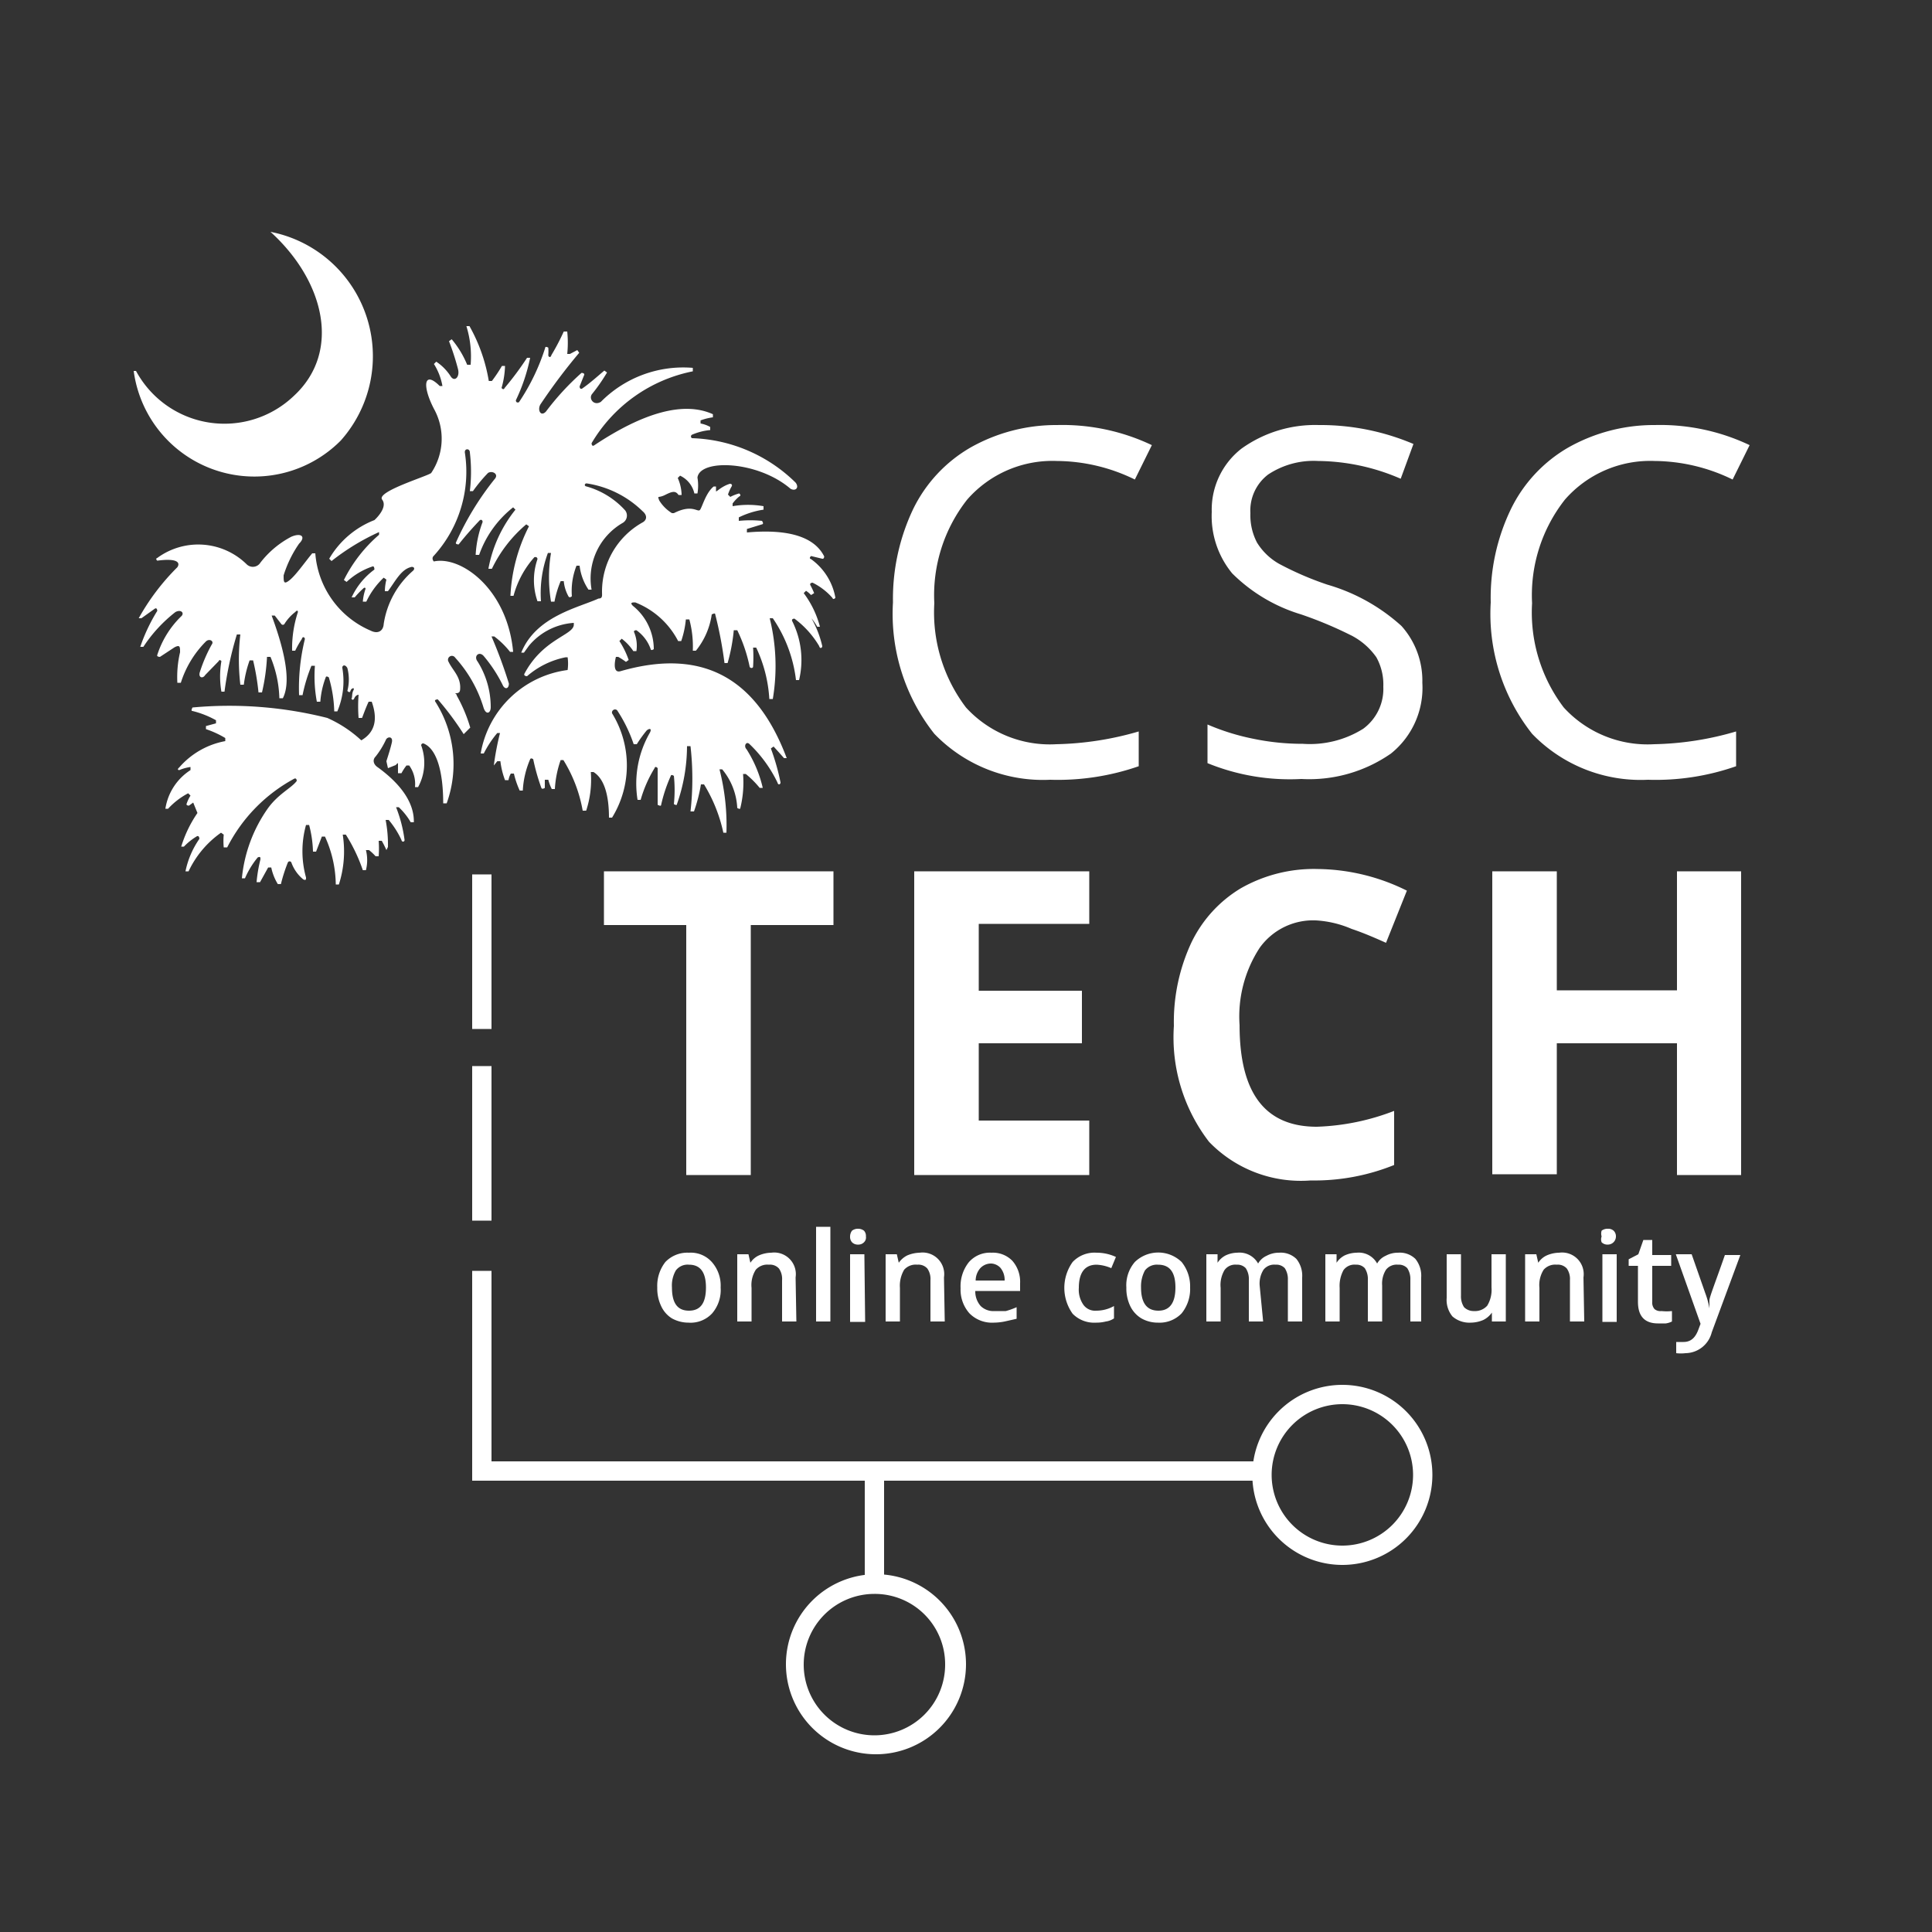 <svg id="Layer_1" data-name="Layer 1" xmlns="http://www.w3.org/2000/svg" viewBox="0 0 50 50"><rect x="0" y="0" width="50" height="50" fill="#333333" stroke="none"/><defs><style>.cls-1,.cls-2{fill:#fff;}.cls-2{fill-rule:evenodd;}</style></defs><title>CSCT-White Square Logo</title><path class="cls-1" d="M27.35,11.93a2.93,2.93,0,0,0-2.32,1,4,4,0,0,0-.85,2.68,4.07,4.07,0,0,0,.82,2.7,2.94,2.94,0,0,0,2.34.95,8.15,8.15,0,0,0,2.13-.33v.9a6.38,6.38,0,0,1-2.29.35,3.9,3.9,0,0,1-3-1.19,5,5,0,0,1-1.07-3.4,5.41,5.41,0,0,1,.52-2.41,3.72,3.72,0,0,1,1.49-1.6A4.51,4.51,0,0,1,27.36,11a5.39,5.39,0,0,1,2.45.52l-.44.89A4.64,4.64,0,0,0,27.35,11.93Z"/><path class="cls-1" d="M36.81,17.67A2.18,2.18,0,0,1,36,19.5a3.7,3.7,0,0,1-2.32.66,5.63,5.63,0,0,1-2.43-.41v-1a5.92,5.92,0,0,0,1.19.37,6.25,6.25,0,0,0,1.28.13,2.6,2.6,0,0,0,1.56-.39,1.28,1.28,0,0,0,.52-1.09,1.45,1.45,0,0,0-.18-.76,1.79,1.79,0,0,0-.62-.55,10.23,10.23,0,0,0-1.33-.56,4.27,4.27,0,0,1-1.78-1.06,2.33,2.33,0,0,1-.53-1.59,2,2,0,0,1,.77-1.64,3.27,3.27,0,0,1,2-.61,6.16,6.16,0,0,1,2.45.49l-.33.9a5.47,5.47,0,0,0-2.14-.46,2.13,2.13,0,0,0-1.29.35,1.17,1.17,0,0,0-.46,1,1.53,1.53,0,0,0,.17.76,1.59,1.59,0,0,0,.57.55,8.14,8.14,0,0,0,1.25.54,4.87,4.87,0,0,1,1.92,1.07A2.12,2.12,0,0,1,36.81,17.67Z"/><path class="cls-1" d="M42.82,11.93a2.93,2.93,0,0,0-2.32,1,4,4,0,0,0-.85,2.68,4.07,4.07,0,0,0,.82,2.7,2.94,2.94,0,0,0,2.34.95,8,8,0,0,0,2.12-.33v.9a6.28,6.28,0,0,1-2.28.35,3.9,3.9,0,0,1-3-1.19,5,5,0,0,1-1.07-3.4,5.28,5.28,0,0,1,.52-2.41,3.72,3.72,0,0,1,1.49-1.6A4.51,4.51,0,0,1,42.83,11a5.39,5.39,0,0,1,2.45.52l-.44.89A4.67,4.67,0,0,0,42.82,11.93Z"/><polygon class="cls-1" points="32.66 38.32 12.22 38.32 12.22 32.89 12.72 32.89 12.72 37.82 32.66 37.82 32.66 38.32"/><path class="cls-1" d="M34.74,40.5a2.33,2.33,0,1,1,2.33-2.33A2.33,2.33,0,0,1,34.74,40.5Zm0-4.16a1.83,1.83,0,1,0,1.83,1.83A1.83,1.83,0,0,0,34.74,36.34Z"/><rect class="cls-1" x="22.38" y="38.17" width="0.5" height="2.82"/><path class="cls-1" d="M22.63,45.4A2.33,2.33,0,1,1,25,43.07,2.33,2.33,0,0,1,22.63,45.4Zm0-4.15a1.83,1.83,0,1,0,1.83,1.82A1.82,1.82,0,0,0,22.63,41.25Z"/><path class="cls-1" d="M19.43,30.41H17.76V23.94H15.63V22.55h5.94v1.39H19.43Z"/><path class="cls-1" d="M28.19,30.41H23.66V22.55h4.53v1.36H25.33v1.73H28V27H25.33v2h2.86Z"/><path class="cls-1" d="M34.06,23.82a1.7,1.7,0,0,0-1.46.71,3.25,3.25,0,0,0-.52,2c0,1.76.66,2.63,2,2.63a6.07,6.07,0,0,0,2-.41v1.4a5.51,5.51,0,0,1-2.16.4,3.3,3.3,0,0,1-2.63-1,4.43,4.43,0,0,1-.91-3,4.86,4.86,0,0,1,.45-2.15,3.31,3.31,0,0,1,1.28-1.41,3.82,3.82,0,0,1,2-.5,5.29,5.29,0,0,1,2.3.56l-.54,1.35c-.29-.13-.59-.26-.89-.36A2.72,2.72,0,0,0,34.06,23.82Z"/><path class="cls-1" d="M45.06,30.41H43.4V27H40.29v3.39H38.62V22.55h1.67v3.08H43.4V22.55h1.66Z"/><rect class="cls-1" x="12.22" y="27.59" width="0.5" height="4"/><rect class="cls-1" x="12.22" y="22.63" width="0.5" height="4"/><path class="cls-1" d="M18.65,33.32a.93.93,0,0,1-.22.67.76.76,0,0,1-.61.24.89.89,0,0,1-.43-.11.73.73,0,0,1-.28-.32,1.06,1.06,0,0,1-.1-.48,1,1,0,0,1,.21-.66.79.79,0,0,1,.61-.24.73.73,0,0,1,.6.25A.92.92,0,0,1,18.65,33.32Zm-1.26,0c0,.4.14.6.44.6s.44-.2.44-.6-.15-.59-.44-.59a.38.38,0,0,0-.34.15A.78.78,0,0,0,17.39,33.32Z"/><path class="cls-1" d="M20.61,34.2h-.37V33.13a.47.47,0,0,0-.08-.3.31.31,0,0,0-.26-.1.4.4,0,0,0-.34.13.74.74,0,0,0-.11.47v.87h-.37V32.46h.29l.05.22h0a.52.52,0,0,1,.22-.19.83.83,0,0,1,.32-.07.56.56,0,0,1,.63.64Z"/><path class="cls-1" d="M21.49,34.2h-.37V31.75h.37Z"/><path class="cls-1" d="M22,32a.25.25,0,0,1,.05-.15.25.25,0,0,1,.16-.05.25.25,0,0,1,.15.05.2.2,0,0,1,.05.15.17.17,0,0,1-.05.15.2.2,0,0,1-.15.06.21.21,0,0,1-.16-.06A.21.21,0,0,1,22,32Zm.39,2.21H22V32.46h.37Z"/><path class="cls-1" d="M24.45,34.2h-.37V33.13a.47.47,0,0,0-.08-.3.31.31,0,0,0-.26-.1.4.4,0,0,0-.34.13.81.81,0,0,0-.11.47v.87h-.37V32.46h.29l.05.22h0a.59.59,0,0,1,.22-.19.88.88,0,0,1,.32-.07.56.56,0,0,1,.63.64Z"/><path class="cls-1" d="M25.72,34.23a.82.82,0,0,1-.63-.24.92.92,0,0,1-.23-.65,1,1,0,0,1,.21-.67.72.72,0,0,1,.59-.25.7.7,0,0,1,.54.21.82.82,0,0,1,.2.58v.2H25.24a.57.57,0,0,0,.14.39.47.47,0,0,0,.36.13l.29,0a1.9,1.9,0,0,0,.28-.1v.3L26,34.2A1.51,1.51,0,0,1,25.72,34.23Zm-.06-1.53a.38.38,0,0,0-.29.12.49.49,0,0,0-.12.32H26a.49.49,0,0,0-.11-.33A.35.35,0,0,0,25.66,32.7Z"/><path class="cls-1" d="M28.36,34.23a.78.78,0,0,1-.6-.23,1.15,1.15,0,0,1,0-1.34.78.78,0,0,1,.62-.24,1.18,1.18,0,0,1,.5.11l-.12.29a1.08,1.08,0,0,0-.38-.09c-.3,0-.46.2-.46.6a.68.68,0,0,0,.12.44.37.37,0,0,0,.33.15.93.93,0,0,0,.46-.12v.32a.49.49,0,0,1-.21.08A1,1,0,0,1,28.36,34.23Z"/><path class="cls-1" d="M30.8,33.32a1,1,0,0,1-.22.67.79.79,0,0,1-.61.24.86.86,0,0,1-.43-.11.75.75,0,0,1-.29-.32,1.06,1.06,0,0,1-.1-.48.92.92,0,0,1,.22-.66.87.87,0,0,1,1.21,0A1,1,0,0,1,30.8,33.32Zm-1.27,0q0,.6.45.6c.29,0,.44-.2.44-.6s-.15-.59-.45-.59a.39.39,0,0,0-.34.15A.87.87,0,0,0,29.53,33.32Z"/><path class="cls-1" d="M32.69,34.2h-.37V33.12a.51.51,0,0,0-.08-.3.3.3,0,0,0-.24-.09.34.34,0,0,0-.31.14.76.76,0,0,0-.1.46v.87h-.37V32.46h.29l0,.22h0a.55.55,0,0,1,.21-.19.73.73,0,0,1,.3-.07.55.55,0,0,1,.54.28h0a.47.47,0,0,1,.22-.2.66.66,0,0,1,.32-.08.58.58,0,0,1,.45.16.69.69,0,0,1,.15.48V34.2h-.37V33.12a.51.51,0,0,0-.08-.3.3.3,0,0,0-.24-.09.35.35,0,0,0-.31.13.67.67,0,0,0-.1.41Z"/><path class="cls-1" d="M35.77,34.2H35.4V33.12a.51.51,0,0,0-.08-.3.29.29,0,0,0-.23-.09.35.35,0,0,0-.32.14.85.85,0,0,0-.1.46v.87H34.3V32.46h.29l0,.22h0a.55.55,0,0,1,.21-.19.78.78,0,0,1,.31-.07.54.54,0,0,1,.53.28h0a.47.47,0,0,1,.22-.2.66.66,0,0,1,.32-.08.58.58,0,0,1,.45.16.69.69,0,0,1,.15.48V34.2H36.5V33.12a.51.51,0,0,0-.08-.3.3.3,0,0,0-.24-.09.35.35,0,0,0-.31.13.67.67,0,0,0-.1.41Z"/><path class="cls-1" d="M38.61,34.2l0-.23h0a.59.59,0,0,1-.22.19.84.84,0,0,1-.33.07.67.67,0,0,1-.47-.16.67.67,0,0,1-.15-.48V32.46h.37v1.07a.51.51,0,0,0,.08.3.35.35,0,0,0,.26.1.42.42,0,0,0,.34-.14.79.79,0,0,0,.11-.47v-.86h.37V34.2Z"/><path class="cls-1" d="M41,34.2h-.37V33.13a.47.47,0,0,0-.08-.3.31.31,0,0,0-.26-.1.4.4,0,0,0-.34.13.74.74,0,0,0-.11.47v.87h-.37V32.46h.29l.05.22h0a.52.52,0,0,1,.22-.19.83.83,0,0,1,.32-.07.56.56,0,0,1,.63.64Z"/><path class="cls-1" d="M41.45,32a.25.25,0,0,1,0-.15.25.25,0,0,1,.16-.05.21.21,0,0,1,.15.05.2.2,0,0,1,.06.15.21.21,0,0,1-.21.21.21.21,0,0,1-.16-.06A.21.21,0,0,1,41.45,32Zm.39,2.21h-.37V32.46h.37Z"/><path class="cls-1" d="M43,33.93a1.26,1.26,0,0,0,.27,0v.27a.5.5,0,0,1-.16.05l-.2,0c-.35,0-.52-.19-.52-.56v-.93h-.24v-.17l.25-.13.13-.37h.23v.39h.49v.28h-.49v.93a.25.25,0,0,0,.06.19A.24.24,0,0,0,43,33.93Z"/><path class="cls-1" d="M43.37,32.46h.41l.35,1a2.19,2.19,0,0,1,.11.4h0c0-.06,0-.13,0-.21s.16-.48.4-1.17h.4l-.74,2a.71.71,0,0,1-.68.54,1,1,0,0,1-.24,0v-.29l.19,0c.18,0,.3-.1.38-.31l.06-.16Z"/><path class="cls-2" d="M13.56,16.89a0,0,0,0,1-.07,0c.38-.94,1.47-1.16,2-1.4.11,0,.09-.08.09-.17a2.05,2.05,0,0,1,1.05-1.8c.11-.06.13-.18,0-.29a2.63,2.63,0,0,0-1.45-.72c-.05,0-.07.07,0,.08a2.12,2.12,0,0,1,1,.62.22.22,0,0,1-.06.32,1.66,1.66,0,0,0-.81,1.73,0,0,0,0,1-.08,0,1.4,1.4,0,0,1-.23-.62,0,0,0,0,0-.08,0,1.78,1.78,0,0,0-.12.79s-.06.06-.09,0a1,1,0,0,1-.12-.39,0,0,0,0,0-.08,0,2.58,2.58,0,0,0-.16.53,0,0,0,0,1-.09,0,3.84,3.84,0,0,1,0-1.26,0,0,0,0,0-.08,0A3,3,0,0,0,14,15.56a0,0,0,0,1-.09,0,1.66,1.66,0,0,1,0-1.09s0-.07-.08-.05a2.45,2.45,0,0,0-.54,1s-.09,0-.08,0a4.41,4.41,0,0,1,.48-1.8,0,0,0,0,0-.07-.05,3.47,3.47,0,0,0-.89,1.15,0,0,0,0,1-.09,0,3.41,3.41,0,0,1,.7-1.53,0,0,0,0,0-.06-.06,2.71,2.71,0,0,0-.88,1.23,0,0,0,0,1-.09,0,2.81,2.81,0,0,1,.18-.85s0-.08-.07-.05c-.18.19-.37.4-.55.63,0,0-.09,0-.07-.05a7.51,7.51,0,0,1,1-1.64h0c.12-.13-.06-.23-.17-.16a3.89,3.89,0,0,0-.39.47,0,0,0,0,1-.08,0,4.22,4.22,0,0,0,0-1c0-.11-.14-.11-.13,0a3.23,3.23,0,0,1-.8,2.67c-.08.07,0,.16,0,.15.7-.15,1.9.71,2.05,2.34a0,0,0,0,1-.08,0,2.2,2.2,0,0,0-.41-.4,0,0,0,0,0-.07,0,12.4,12.4,0,0,1,.45,1.22c0,.13-.09.16-.15.06a3.65,3.65,0,0,0-.5-.77c-.12-.14-.27,0-.16.14a2.22,2.22,0,0,1,.34,1.18c0,.17-.13.21-.19,0a3.37,3.37,0,0,0-.73-1.28.1.1,0,0,0-.17.11c.1.21.29.36.3.64,0,.1,0,.16-.09.17s0,0,0,.06a4,4,0,0,1,.35.83S12,19,12,19a7.51,7.51,0,0,0-.67-.9s-.09,0-.07.05a3,3,0,0,1,.3,2.64s-.09,0-.09,0c0-.8-.16-1.41-.51-1.55a.05.05,0,0,0-.06.05,1.31,1.31,0,0,1-.08,1.08,0,0,0,0,1-.08,0,.82.82,0,0,0-.15-.56,0,0,0,0,0-.07,0,1.37,1.37,0,0,0-.13.2,0,0,0,0,1-.09,0c0-.07,0-.14,0-.21s0-.06-.06,0l-.2.08A0,0,0,0,1,10,19.7c.05-.16.1-.31.14-.48s-.11-.16-.15-.08a2.16,2.16,0,0,1-.27.44c-.09.09-.05.21.06.28.7.51.94,1,.93,1.42a0,0,0,0,1-.08,0,1.72,1.72,0,0,0-.31-.39,0,0,0,0,0-.07,0,3.54,3.54,0,0,1,.22.85c0,.05-.07.06-.08,0a2.33,2.33,0,0,0-.33-.52,0,0,0,0,0-.08,0,3.37,3.37,0,0,1,.06.7A0,0,0,0,1,10,22a2.68,2.68,0,0,0-.12-.24s-.09,0-.08,0a2.75,2.75,0,0,1,0,.4,0,0,0,0,1-.08,0A1.28,1.28,0,0,0,9.55,22s-.08,0-.08,0a1.06,1.06,0,0,1,0,.52,0,0,0,0,1-.08,0,4.36,4.36,0,0,0-.44-.92,0,0,0,0,0-.08,0,2.79,2.79,0,0,1-.1,1.29,0,0,0,0,1-.08,0,3.06,3.06,0,0,0-.28-1.24,0,0,0,0,0-.08,0l-.15.39s-.08,0-.08,0A3,3,0,0,0,8,21.35a0,0,0,0,0-.08,0,2.53,2.53,0,0,0,0,1.36c0,.05,0,.08-.07.05a1,1,0,0,1-.31-.44.05.05,0,0,0-.09,0,4.09,4.09,0,0,0-.18.56,0,0,0,0,1-.08,0,1.33,1.33,0,0,1-.17-.43,0,0,0,0,0-.08,0l-.21.38a0,0,0,0,1-.09,0,3.83,3.83,0,0,1,.1-.59c0-.05,0-.08-.07-.05a2.23,2.23,0,0,0-.33.54,0,0,0,0,1-.08,0,3.76,3.76,0,0,1,.68-1.82c.27-.37.61-.52.74-.7,0,0,0-.08-.06-.06a4.16,4.16,0,0,0-1.74,1.78,0,0,0,0,1-.09,0,1.88,1.88,0,0,1,0-.33,0,0,0,0,0-.07-.05,2.55,2.55,0,0,0-.84,1,0,0,0,0,1-.08,0,2.26,2.26,0,0,1,.36-.84s0-.09-.06-.07a1.61,1.61,0,0,0-.34.27,0,0,0,0,1-.07,0,3.18,3.18,0,0,1,.42-.87A0,0,0,0,0,5,20.77l-.11.08s-.08,0-.06-.05a1,1,0,0,1,.1-.21,0,0,0,0,0-.06-.06,1.91,1.91,0,0,0-.52.4,0,0,0,0,1-.07,0,1.45,1.45,0,0,1,.65-1s0-.09,0-.08a1.15,1.15,0,0,0-.29.08s-.08,0,0-.07a2.07,2.07,0,0,1,1.19-.68,0,0,0,0,0,0-.08,2.54,2.54,0,0,0-.5-.23,0,0,0,0,1,0-.08l.26-.07a0,0,0,0,0,0-.08,2.43,2.43,0,0,0-.61-.24c-.05,0,0-.08,0-.09a10.38,10.38,0,0,1,3.49.27,3.2,3.2,0,0,1,.88.58s0,0,0,0c.36-.21.43-.55.27-1a0,0,0,0,0-.08,0c-.07.15-.12.29-.17.42a0,0,0,0,1-.09,0,4,4,0,0,1,0-.6s0,0,0,0-.07,0-.11.09-.09,0-.07,0,0-.13.05-.21a.05.05,0,0,0,0-.05s-.06,0-.08.07-.08,0-.08,0a1.17,1.17,0,0,0,0-.59c-.06-.11-.14-.07-.13,0a2,2,0,0,1-.13,1.12,0,0,0,0,1-.08,0,3.38,3.38,0,0,0-.14-.88s-.07-.05-.08,0a2.22,2.22,0,0,0-.14.63,0,0,0,0,1-.09,0,3.59,3.59,0,0,1-.05-.93,0,0,0,0,0-.09,0,4.22,4.22,0,0,0-.23.76,0,0,0,0,1-.09,0,5.3,5.3,0,0,1,.15-1.45c0-.05-.06-.08-.08,0a2.28,2.28,0,0,0-.17.3,0,0,0,0,1-.08,0,3,3,0,0,1,.15-1s0-.08-.07,0a1.16,1.16,0,0,0-.28.31.05.05,0,0,1-.08,0l-.17-.22a0,0,0,0,0-.08,0c.4,1.08.48,1.77.29,2.14a0,0,0,0,1-.09,0A3,3,0,0,0,7,17a0,0,0,0,0-.09,0,5.1,5.1,0,0,1-.13.92,0,0,0,0,1-.09,0,6.23,6.23,0,0,0-.14-.83,0,0,0,0,0-.09,0,2.91,2.91,0,0,0-.15.63,0,0,0,0,1-.09,0,5.6,5.6,0,0,1,0-1.3,0,0,0,0,0-.09,0,9.19,9.19,0,0,0-.32,1.48,0,0,0,0,1-.08,0,2.32,2.32,0,0,1,0-.79s-.05-.06-.07,0l-.35.36c-.06.1-.18.07-.14-.07a3.91,3.91,0,0,1,.31-.72h0c.07-.09-.07-.17-.16-.07a2.63,2.63,0,0,0-.64,1.06,0,0,0,0,1-.09,0,2.82,2.82,0,0,1,.07-.79c0-.14,0-.2-.14-.13L4.14,17s-.09,0-.07-.05a2.43,2.43,0,0,1,.62-1c.09-.08,0-.19-.15-.11a3.74,3.74,0,0,0-.83.9,0,0,0,0,1-.08,0,4.55,4.55,0,0,1,.44-.93s0-.09-.06-.06L3.66,16A0,0,0,0,1,3.59,16a5.89,5.89,0,0,1,1-1.32h0c.08-.12,0-.24-.52-.17,0,0-.06-.05,0-.07a1.79,1.79,0,0,1,2.32.17.23.23,0,0,0,.35-.05,2.45,2.45,0,0,1,.8-.67c.26-.11.38,0,.2.18h0a3,3,0,0,0-.4.82c0,.17,0,.25.16.12s.39-.46.58-.69c0,0,.08,0,.08,0a2.37,2.37,0,0,0,1.43,2c.2.1.33,0,.34-.17a2.27,2.27,0,0,1,.76-1.38c.07-.07,0-.12-.07-.09-.25.07-.4.38-.58.62a0,0,0,0,1-.08,0A1.31,1.31,0,0,1,10,15a0,0,0,0,0-.07-.05,2.06,2.06,0,0,0-.45.62,0,0,0,0,1-.09,0,1.3,1.3,0,0,1,.07-.33s0-.07-.07,0a2.23,2.23,0,0,0-.21.22,0,0,0,0,1-.08,0,1.86,1.86,0,0,1,.59-.72s0-.1-.05-.08a1.84,1.84,0,0,0-.67.4,0,0,0,0,1-.07-.05,3.75,3.75,0,0,1,.91-1.17,0,0,0,0,0,0-.07,5.92,5.92,0,0,0-1.23.75,0,0,0,0,1-.06-.06,2.33,2.33,0,0,1,1.17-1s.36-.32.2-.53,1.19-.61,1.27-.69a1.59,1.59,0,0,0,.07-1.66c-.31-.6-.26-1,.15-.59,0,0,.08,0,.07,0a1.58,1.58,0,0,0-.22-.57,0,0,0,0,1,.06-.06,1.29,1.29,0,0,1,.38.39c.1.14.24,0,.18-.21a6.51,6.51,0,0,0-.23-.71,0,0,0,0,1,.07-.05,2.48,2.48,0,0,1,.4.66,0,0,0,0,0,.09,0,2.64,2.64,0,0,0-.11-1,0,0,0,0,1,.08,0,4.33,4.33,0,0,1,.5,1.42,0,0,0,0,0,.08,0,3.77,3.77,0,0,0,.26-.39,0,0,0,0,1,.08,0,2.26,2.26,0,0,1-.09.57s.05.07.08,0a7.9,7.9,0,0,0,.58-.78,0,0,0,0,1,.08,0,4.75,4.75,0,0,1-.37,1.1s0,.08.08.05A5.49,5.49,0,0,0,14.11,9c0-.05.09,0,.08,0a1.29,1.29,0,0,1,0,.19c0,.05.06.08.08,0a5.86,5.86,0,0,0,.32-.61,0,0,0,0,1,.09,0,2.83,2.83,0,0,1,0,.58,0,0,0,0,0,.07,0l.19-.1a0,0,0,0,1,.05.07,15.24,15.24,0,0,0-1,1.33c-.09.14,0,.34.14.19h0a6.81,6.81,0,0,1,.92-1s.08,0,.07.05L15,10s0,.08.06.06c.19-.13.38-.3.58-.47a0,0,0,0,1,.07.05,4.63,4.63,0,0,1-.39.56c-.09.12.05.31.23.2h0a3,3,0,0,1,2.38-.88,0,0,0,0,1,0,.09,3.93,3.93,0,0,0-2.62,1.86s0,.09.06.06c1.29-.86,2.33-1.15,3.08-.81,0,0,0,.08,0,.08a1.5,1.5,0,0,0-.32.08,0,0,0,0,0,0,.08.81.81,0,0,1,.25.09s0,.08,0,.08a1.54,1.54,0,0,0-.47.12.05.05,0,0,0,0,.09,4,4,0,0,1,2.68,1.15c.1.13,0,.23-.13.16-.85-.73-2.35-.78-2.41-.29a1.22,1.22,0,0,1,0,.41,0,0,0,0,1-.08,0,.67.67,0,0,0-.37-.46,0,0,0,0,0-.06.06,1.13,1.13,0,0,1,.1.44,0,0,0,0,1-.08,0c-.08-.12-.17-.09-.35,0s-.2,0-.15.14a1,1,0,0,0,.33.33,0,0,0,0,0,.05,0c.49-.25.62,0,.68-.09s.15-.44.35-.6a0,0,0,0,1,.06,0s0,.08,0,.12.13-.12.36-.19c0,0,.07,0,.05.06a1.07,1.07,0,0,0-.1.22,0,0,0,0,0,.06.06,1.09,1.09,0,0,1,.23-.09s.07.05,0,.08a1,1,0,0,0-.17.18s0,.07,0,.07a2.36,2.36,0,0,1,.8,0,0,0,0,0,1,0,.09,2.18,2.18,0,0,0-.64.2,0,0,0,0,0,0,.09,3,3,0,0,1,.6,0s.06.08,0,.09l-.39.12a0,0,0,0,0,0,.09c1-.09,1.73.08,2,.62,0,0,0,.07-.05.06l-.29-.07s-.07.06,0,.08a1.57,1.57,0,0,1,.63,1s-.05.07-.08,0a1.65,1.65,0,0,0-.51-.39s-.08,0-.06.06a2,2,0,0,1,.1.21,0,0,0,0,1-.08.05.69.69,0,0,0-.13-.11,0,0,0,0,0-.06.06,2.5,2.5,0,0,1,.42.87,0,0,0,0,1-.07,0A1.54,1.54,0,0,0,21,16,0,0,0,0,0,21,16a2.68,2.68,0,0,1,.28.72c0,.05-.06.08-.08,0a2.41,2.41,0,0,0-.64-.71s-.08,0-.06.06a2.24,2.24,0,0,1,.18,1.53,0,0,0,0,1-.08,0A3.57,3.57,0,0,0,20,16a0,0,0,0,0-.08,0A5.14,5.14,0,0,1,20,18.09a0,0,0,0,1-.09,0,3.59,3.59,0,0,0-.34-1.33s-.08,0-.08,0a4,4,0,0,1,0,.49c0,.05-.08.05-.09,0a4,4,0,0,0-.32-.94,0,0,0,0,0-.09,0,4.57,4.57,0,0,1-.16.85,0,0,0,0,1-.08,0,10.38,10.38,0,0,0-.24-1.26c0-.05-.08,0-.09,0a1.92,1.92,0,0,1-.41.94s-.08,0-.08,0a2.72,2.72,0,0,0-.09-.81,0,0,0,0,0-.09,0,2.42,2.42,0,0,1-.12.56,0,0,0,0,1-.08,0,2.12,2.12,0,0,0-1.11-1c-.07,0-.15,0-.06.09h0a1.44,1.44,0,0,1,.54,1.12s-.07.05-.08,0a1,1,0,0,0-.37-.49s-.08,0-.06.05a.91.91,0,0,1,.06.49,0,0,0,0,1-.08,0,1.3,1.3,0,0,0-.3-.32,0,0,0,0,0-.06.06,2.23,2.23,0,0,1,.24.49,0,0,0,0,1-.07.05A1.88,1.88,0,0,0,16,17s-.06,0-.06,0-.12.44.12.37c2.22-.64,3.56.28,4.3,2.25a0,0,0,0,1-.07,0q-.14-.16-.27-.3a0,0,0,0,0-.07.05,5.81,5.81,0,0,1,.25.88c0,.05-.06.08-.08,0a3.44,3.44,0,0,0-.73-1c-.08-.07-.15.06-.07.14h0a3.19,3.19,0,0,1,.42,1,0,0,0,0,1-.08,0,2.45,2.45,0,0,0-.36-.36,0,0,0,0,0-.07,0,2.76,2.76,0,0,1-.07.88c0,.05-.08,0-.08,0a1.69,1.69,0,0,0-.39-1,0,0,0,0,0-.07,0,5.81,5.81,0,0,1,.18,1.64,0,0,0,0,1-.08,0,4,4,0,0,0-.5-1.25s-.08,0-.08,0a4,4,0,0,1-.18.7,0,0,0,0,1-.09,0,7.49,7.49,0,0,0,0-1.69,0,0,0,0,0-.09,0,4.56,4.56,0,0,1-.26,1.5c0,.05-.08,0-.08,0a3.5,3.5,0,0,0,0-.73s-.07-.05-.08,0a3.88,3.88,0,0,0-.25.75c0,.05-.08,0-.09,0,0-.31,0-.63,0-.95,0,0-.06-.07-.08,0a3.27,3.27,0,0,0-.36.82,0,0,0,0,1-.08,0,2.64,2.64,0,0,1,.32-1.74c.05-.1,0-.12-.08-.06a3.32,3.32,0,0,0-.26.36,0,0,0,0,1-.08,0,3.8,3.8,0,0,0-.43-.88.08.08,0,0,0-.13.08,2.57,2.57,0,0,1,0,2.7,0,0,0,0,1-.08,0c0-.55-.11-1-.4-1.18a0,0,0,0,0-.07,0,2.57,2.57,0,0,1-.12,1,0,0,0,0,1-.09,0,3.69,3.69,0,0,0-.5-1.31,0,0,0,0,0-.07,0,2.69,2.69,0,0,0-.15.75,0,0,0,0,1-.08,0,1.17,1.17,0,0,1-.09-.24s-.07,0-.09,0l0,.21s-.07.05-.09,0a5.33,5.33,0,0,1-.21-.74s-.06-.05-.08,0a2.35,2.35,0,0,0-.19.81,0,0,0,0,1-.08,0,2.28,2.28,0,0,1-.15-.44s-.06,0-.08,0a.49.49,0,0,0-.06.17s-.07,0-.09,0a2.07,2.07,0,0,1-.12-.49,0,0,0,0,0-.08,0l-.09.11a7.34,7.34,0,0,1,.16-.84,0,0,0,0,0-.07,0,2.71,2.71,0,0,0-.35.53,0,0,0,0,1-.08,0,2.63,2.63,0,0,1,2.25-2.16s0,0,0,0a1.2,1.2,0,0,0,0-.33,0,0,0,0,0-.05,0,2.16,2.16,0,0,0-1,.49s-.09,0-.07-.06c.48-.91,1.27-1,1.28-1.27a0,0,0,0,0,0-.05,1.65,1.65,0,0,0-1.16.59Z"/><path class="cls-2" d="M8.82,11.4A3.28,3.28,0,0,0,7,6S7,6,7,6c1.39,1.26,1.85,3.1.6,4.25a2.6,2.6,0,0,1-4.08-.65s-.07,0-.06,0A3.15,3.15,0,0,0,8.82,11.4Z"/></svg>